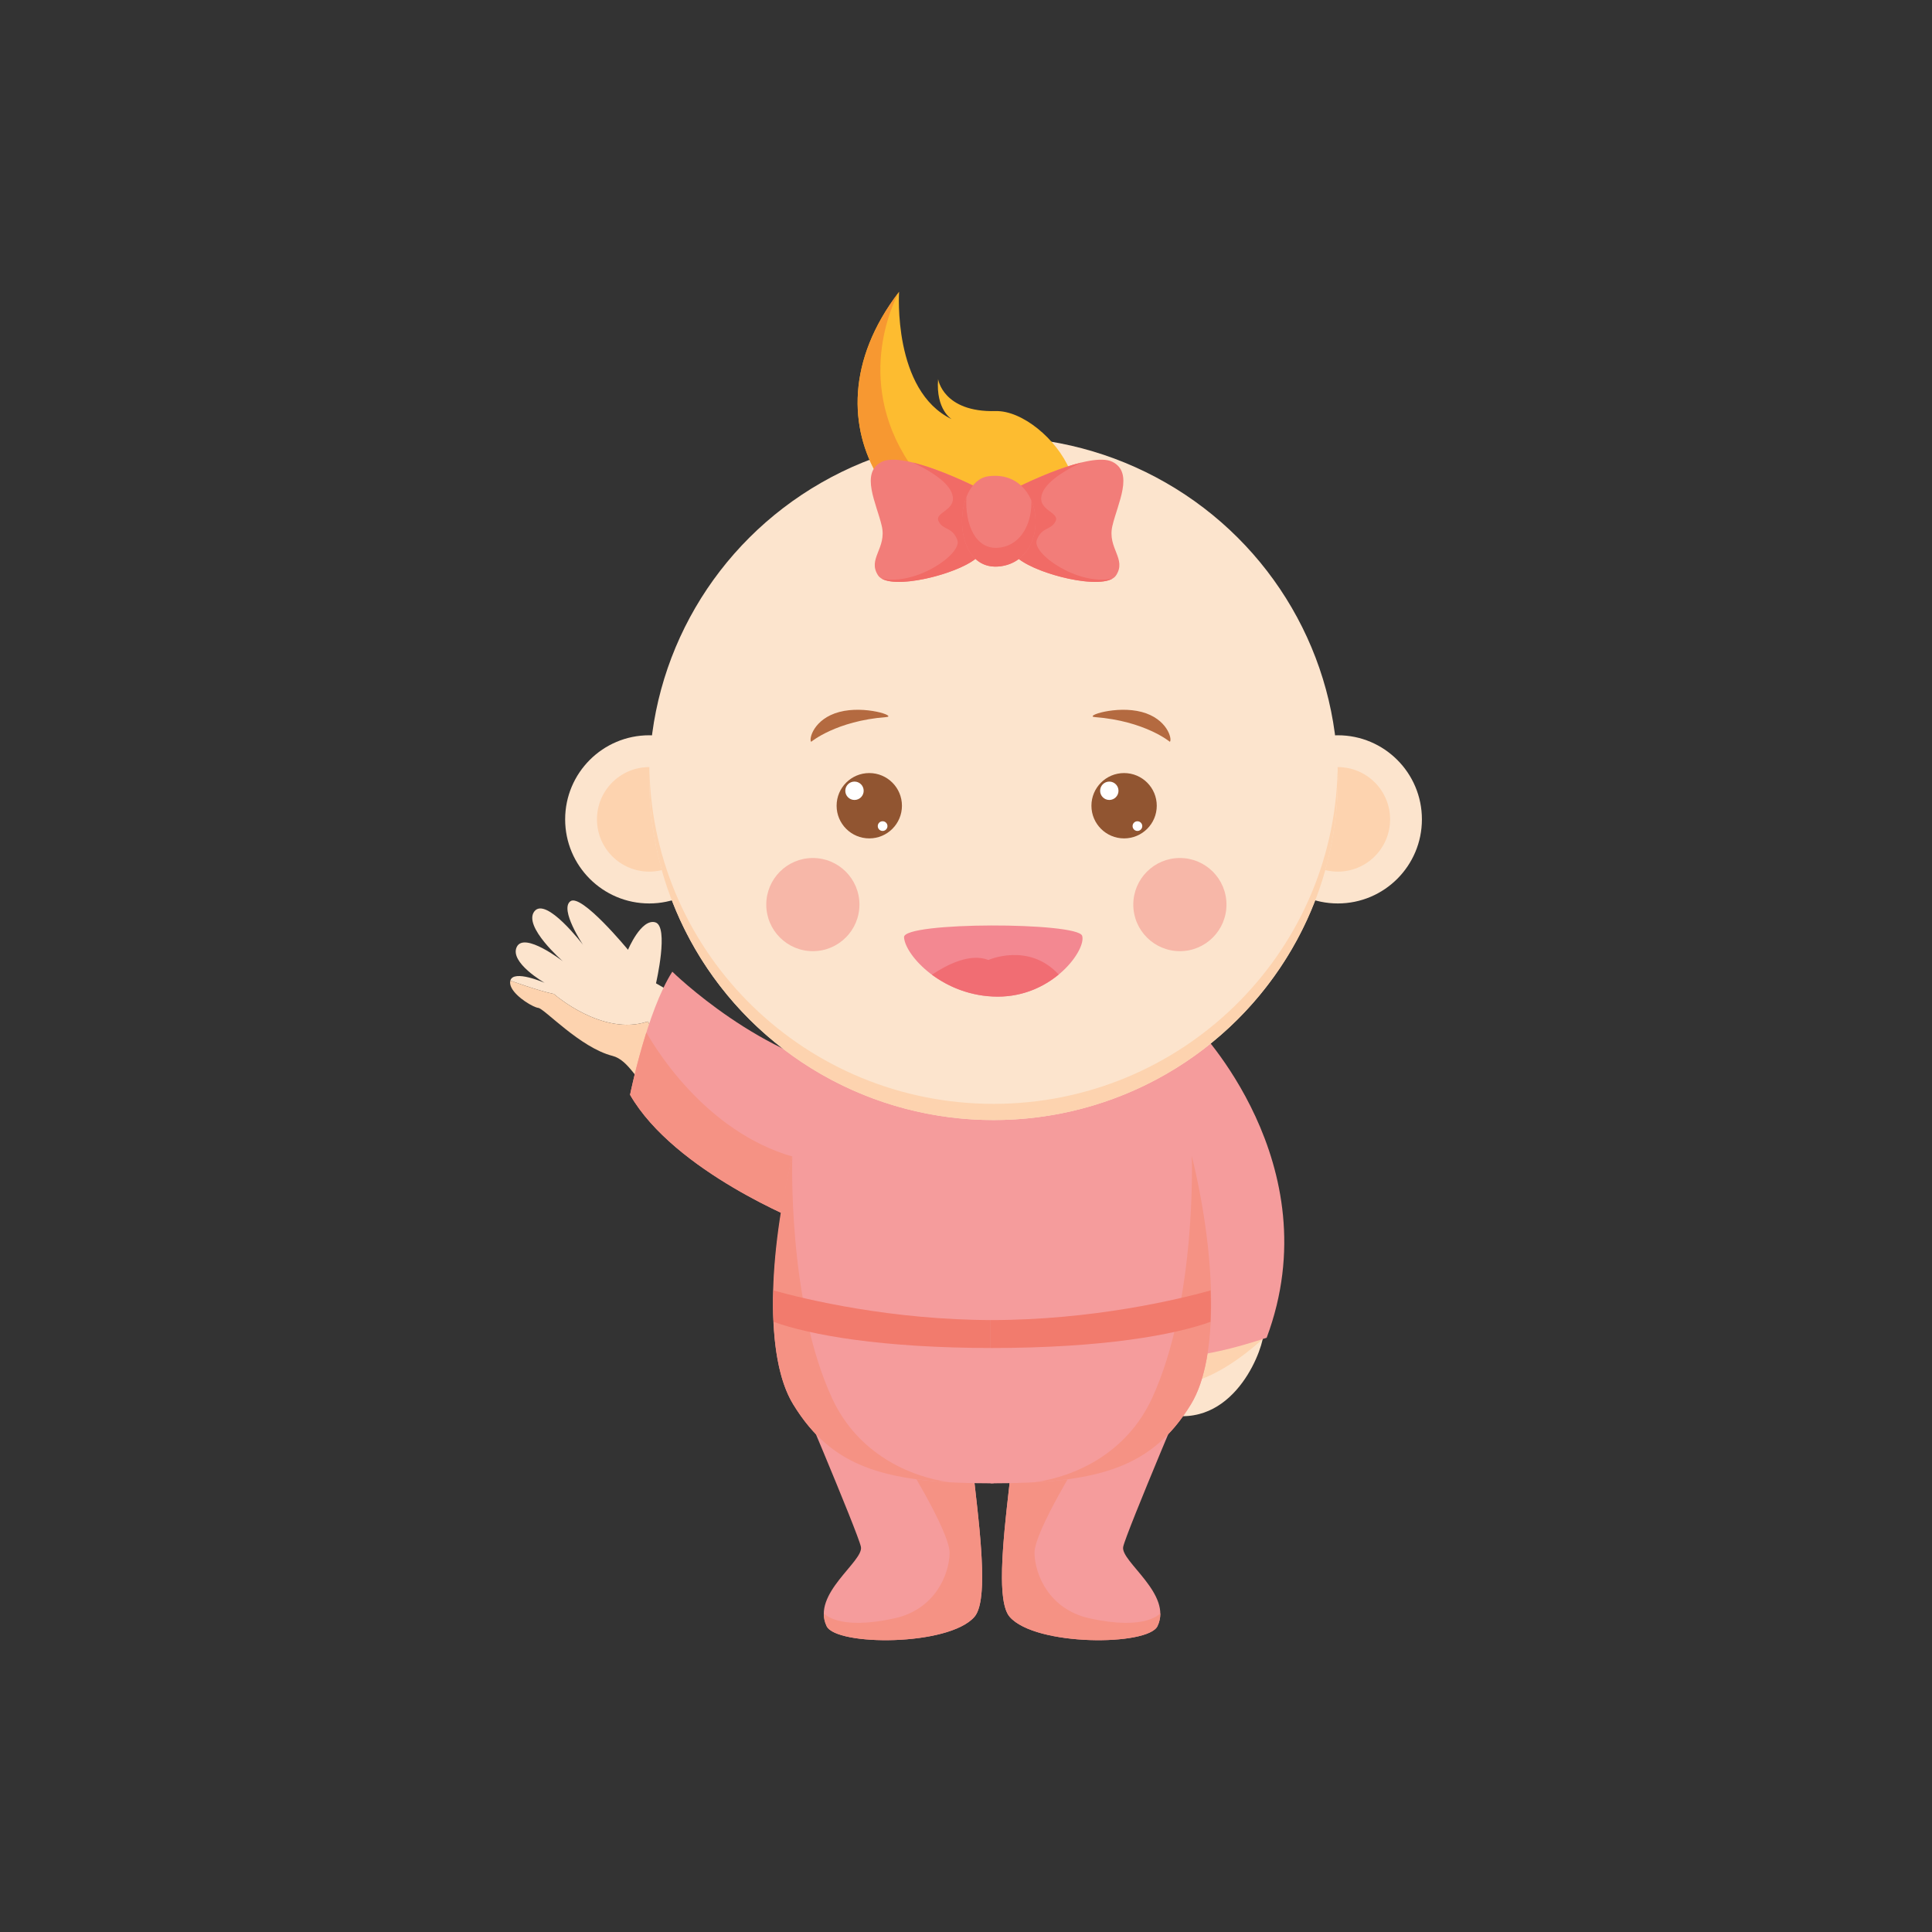 <?xml version="1.0" encoding="utf-8"?>
<!-- Generator: Adobe Illustrator 16.0.0, SVG Export Plug-In . SVG Version: 6.00 Build 0)  -->
<!DOCTYPE svg PUBLIC "-//W3C//DTD SVG 1.1 Tiny//EN" "http://www.w3.org/Graphics/SVG/1.1/DTD/svg11-tiny.dtd">
<svg version="1.1" baseProfile="tiny" id="Layer_1" xmlns="http://www.w3.org/2000/svg" xmlns:xlink="http://www.w3.org/1999/xlink"
	 x="0px" y="0px" width="350px" height="350px" viewBox="0 0 350 350" overflow="scroll" xml:space="preserve">
<rect x="0" y="0" width="350" height="350" fill="#333333" stroke="none"/>
<g>
	<path fill="#F59C9C" d="M142.857,248.054c0,0,12.555,29.539,13.106,32.166c0.551,2.626-9.017,8.546-6.21,14.375
		c1.733,3.602,22.071,3.662,26.761-1.671c4.689-5.334-3.996-40.98-1.626-53.019C177.257,227.868,142.857,248.054,142.857,248.054z"
		/>
	<path fill="#F59284" d="M175.35,258.313c-4.263,1.372-12.234,4.813-12.234,4.813s9.009,14.321,8.917,18.248
		s-2.681,10.163-9.902,11.78c-10.4,2.328-12.888-0.906-12.888-0.906l0,0c-0.015,0.778,0.133,1.563,0.51,2.347
		c1.733,3.602,22.071,3.662,26.761-1.671C179.604,289.408,176.886,272.727,175.35,258.313z"/>
	<g>
		<path fill="#FCE4CD" d="M92.455,177.643c0,0,4.95,1.818,7.889,2.424c0,0,8.787,7.758,17.011,4.983c0,0,1.331,2.577,4.118,5.248
			l2.25-9.603c-1.566-0.715-3.193-1.556-4.883-2.558c0,0,2.413-10.347-0.143-11.053c-2.556-0.705-4.928,4.977-4.928,4.977
			s-8.44-10.267-10.441-8.789c-2.001,1.478,2.292,7.893,2.292,7.893s-6.7-8.802-8.813-6.063c-2.113,2.739,5.181,9.06,5.181,9.06
			s-6.998-5.439-8.37-2.619c-1.372,2.821,5.035,6.497,5.035,6.497S93.012,175.581,92.455,177.643
			c-0.452,1.674,2.429,3.81,4.121,4.617C94.884,181.452,92.003,179.316,92.455,177.643z"/>
		<path fill="#FDD3AF" d="M117.355,185.05c-8.224,2.774-17.011-4.983-17.011-4.983c-2.939-0.605-7.889-2.424-7.889-2.424
			c-0.452,1.674,2.429,3.81,4.121,4.617c0.391,0.186,0.718,0.302,0.927,0.324c1.11,0.122,7.589,7.202,13.44,8.694
			c2.992,0.763,4.622,4.813,8.295,8.559l2.234-9.539C118.686,187.627,117.355,185.05,117.355,185.05z"/>
	</g>
	<path fill="#F59C9C" d="M145.508,221.479c0,0-23.32-9.162-31.367-23.147c0,0,3.042-15.101,7.655-22.304
		c0,0,16.388,16.096,34.381,18.474L145.508,221.479z"/>
	<path fill="#F59284" d="M117.091,187.048c-1.862,5.883-2.95,11.284-2.95,11.284c8.048,13.985,31.367,23.147,31.367,23.147
		l4.269-10.793C132.488,209.132,121.299,194.361,117.091,187.048z"/>
	<path fill="#F59C9C" d="M179.987,199.469v69.253c-19.275,0-29.13-2.625-36.282-14.298c-7.152-11.672-2.791-40.858,4.927-62.633
		C148.632,191.791,177.453,192.025,179.987,199.469z"/>
	<path fill="#F59284" d="M172.033,268.526c-7.338-1.008-16.663-5.226-21.275-15.183c-8.165-17.623-7.219-43.948-7.219-43.948l0,0
		c-4.301,17.551-5.099,36.435,0.167,45.028C149.8,264.369,157.859,267.745,172.033,268.526z"/>
	<path fill="#F27B6D" d="M140.143,239.46c6.541,2.367,19.444,4.746,39.845,4.746v-5.062c-18.541,0-34.02-3.745-39.861-5.369
		C140.062,235.738,140.064,237.64,140.143,239.46z"/>
	<path fill="#FCE4CD" d="M228.802,240.966c0.853,0.771-3.409,15.561-14.559,15.593l2.254-16.66L228.802,240.966z"/>
	<path fill="#FDD3AF" d="M216.497,239.898l12.305,1.067c0.153,0.139,0.139,0.735-0.049,1.612c-1.062,0.985-7.588,6.852-13.7,7.994
		L216.497,239.898z"/>
	<path fill="#F59C9C" d="M216.582,185.858c0,0,24.67,24.947,12.89,56.478c0,0-11.71,4.089-17.289,3.257
		c-5.58-0.831-12.473-55.94-12.473-55.94L216.582,185.858z"/>
	<path fill="#F59C9C" d="M216.582,248.054c0,0-12.555,29.539-13.105,32.166c-0.551,2.626,9.017,8.546,6.21,14.375
		c-1.733,3.602-22.07,3.662-26.76-1.671c-4.688-5.334,3.995-40.98,1.627-53.019C182.185,227.868,216.582,248.054,216.582,248.054z"
		/>
	<path fill="#F59284" d="M184.09,258.313c4.264,1.372,12.234,4.813,12.234,4.813s-9.009,14.321-8.917,18.248
		s2.681,10.163,9.902,11.78c10.399,2.328,12.888-0.906,12.888-0.906l0,0c0.016,0.778-0.133,1.563-0.511,2.347
		c-1.733,3.602-22.07,3.662-26.76-1.671C179.836,289.408,182.555,272.727,184.09,258.313z"/>
	<path fill="#F59C9C" d="M179.453,199.469v69.253c19.275,0,29.129-2.625,36.281-14.298c7.152-11.672,2.791-40.858-4.927-62.633
		C210.808,191.791,181.987,192.025,179.453,199.469z"/>
	<path fill="#F59284" d="M187.407,268.526c7.338-1.008,16.663-5.226,21.275-15.183c8.165-17.623,7.22-43.948,7.22-43.948l0,0
		c4.3,17.551,5.099,36.435-0.168,45.028C209.641,264.369,201.58,267.745,187.407,268.526z"/>
	<path fill="#F27B6D" d="M219.298,239.46c-6.541,2.367-19.444,4.746-39.845,4.746v-5.062c18.54,0,34.019-3.745,39.86-5.369
		C219.378,235.738,219.375,237.64,219.298,239.46z"/>
	<g>
		<circle fill="#FCE4CD" cx="242.36" cy="148.435" r="15.233"/>
		<circle fill="#FDD3AF" cx="242.36" cy="148.435" r="9.469"/>
		<circle fill="#FCE4CD" cx="117.615" cy="148.435" r="15.233"/>
		<circle fill="#FDD3AF" cx="117.615" cy="148.435" r="9.469"/>
		<ellipse fill="#FCE4CD" cx="179.988" cy="141.025" rx="62.373" ry="61.882"/>
		<path fill="#FDD3AF" d="M179.987,199.974c-33.952,0-61.547-26.919-62.334-60.416c-0.012,0.489-0.038,0.975-0.038,1.467
			c0,34.176,27.925,61.882,62.372,61.882c34.448,0,62.373-27.706,62.373-61.882c0-0.492-0.026-0.978-0.038-1.467
			C241.534,173.055,213.939,199.974,179.987,199.974z"/>
		<g>
			<circle fill="#915531" cx="157.478" cy="145.965" r="5.918"/>
			<circle fill="#FFFFFF" cx="154.798" cy="143.256" r="1.665"/>
			<circle fill="#FFFFFF" cx="159.894" cy="149.656" r="0.878"/>
		</g>
		<g>
			<circle fill="#915531" cx="203.64" cy="145.965" r="5.918"/>
			<circle fill="#FFFFFF" cx="200.961" cy="143.256" r="1.664"/>
			<circle fill="#FFFFFF" cx="206.055" cy="149.656" r="0.877"/>
		</g>
		<path fill="#B46A40" d="M146.949,134.386c0,0,4.502-3.778,13.586-4.477c2.007-0.154-3.86-2.161-8.492-0.927
			C147.412,130.217,146.486,133.923,146.949,134.386z"/>
		<path fill="#B46A40" d="M211.935,134.386c0,0-4.502-3.778-13.585-4.477c-2.007-0.154,3.859-2.161,8.491-0.927
			C211.472,130.217,212.398,133.923,211.935,134.386z"/>
		<path fill="#F38891" d="M163.776,169.782c-0.133-2.824,31.496-2.754,32.268-0.25c0.772,2.503-5.249,11.016-15.284,11.016
			C170.724,180.548,163.931,173.037,163.776,169.782z"/>
		<path fill="#F16D73" d="M191.792,176.539c-5.445-5.888-12.73-2.63-12.73-2.63c-3.31-1.287-7.483,0.818-10.23,2.668
			c2.956,2.195,7.054,3.971,11.929,3.971C185.385,180.548,189.145,178.734,191.792,176.539z"/>
		<circle fill="#F7B7A8" cx="213.747" cy="163.874" r="8.439"/>
		<circle fill="#F7B7A8" cx="147.257" cy="163.874" r="8.439"/>
		<path fill="#FDBC30" d="M184.148,98.741c-19.219,3.416-40.391-20.95-21.27-45.878c0,0-1.198,17.923,9.538,23.077
			c0,0-2.913-1.688-2.471-7.273c0,0,0.869,6.055,10.423,5.804S205.33,94.976,184.148,98.741z"/>
		<path fill="#F79831" d="M184.148,98.741c8.287-1.474,10.974-5.547,10.602-9.947c-3.025,7.049-21.906,8.88-30.974-6.415
			c-9.098-15.345-0.897-29.517-0.897-29.517C143.757,77.792,164.929,102.157,184.148,98.741z"/>
		<g>
			<path fill="#F27D79" d="M176.359,88.005c0,0-12.654-6.327-16.62-4.344c-3.966,1.983-0.944,7.555,0,11.615
				c0.944,4.061-2.644,5.949-0.661,8.971c1.983,3.021,15.404-0.378,18.278-3.588L176.359,88.005z"/>
			<path fill="#F16B66" d="M177.356,100.659l-0.997-12.653c0,0-5.985-2.993-11.012-4.217c2.025,0.94,6.066,3.063,7.046,5.444
				c1.322,3.21-3.21,3.492-2.361,5.192c0.85,1.701,2.456,0.945,3.399,3.401c0.944,2.453-7.403,8.315-13.701,7
				C163.056,106.747,174.702,103.624,177.356,100.659z"/>
			<path fill="#F27D79" d="M184.899,88.005c0,0,12.653-6.327,16.62-4.344c3.965,1.983,0.944,7.555,0,11.615
				c-0.945,4.061,2.644,5.949,0.66,8.971c-1.982,3.021-15.403-0.378-18.278-3.588L184.899,88.005z"/>
			<path fill="#F16B66" d="M183.901,100.659l0.998-12.653c0,0,5.984-2.993,11.012-4.217c-2.024,0.94-6.065,3.063-7.046,5.444
				c-1.321,3.21,3.211,3.492,2.36,5.192c-0.85,1.701-2.455,0.945-3.399,3.401c-0.943,2.453,7.405,8.315,13.702,7
				C198.202,106.747,186.557,103.624,183.901,100.659z"/>
			<path fill="#F27D79" d="M179.069,86.278c-6.564,0.851-6.901,17.638,2.302,16.296C190.573,101.232,189.421,84.937,179.069,86.278z
				"/>
			<path fill="#F16B66" d="M186.837,90.651c0.151,3.887-1.648,7.887-5.515,8.523c-4.679,0.77-6.57-4.431-6.236-9.164
				c-2.018,5.116-0.335,13.528,6.285,12.563C187.056,101.745,188.784,95.21,186.837,90.651z"/>
		</g>
	</g>
</g>
</svg>
